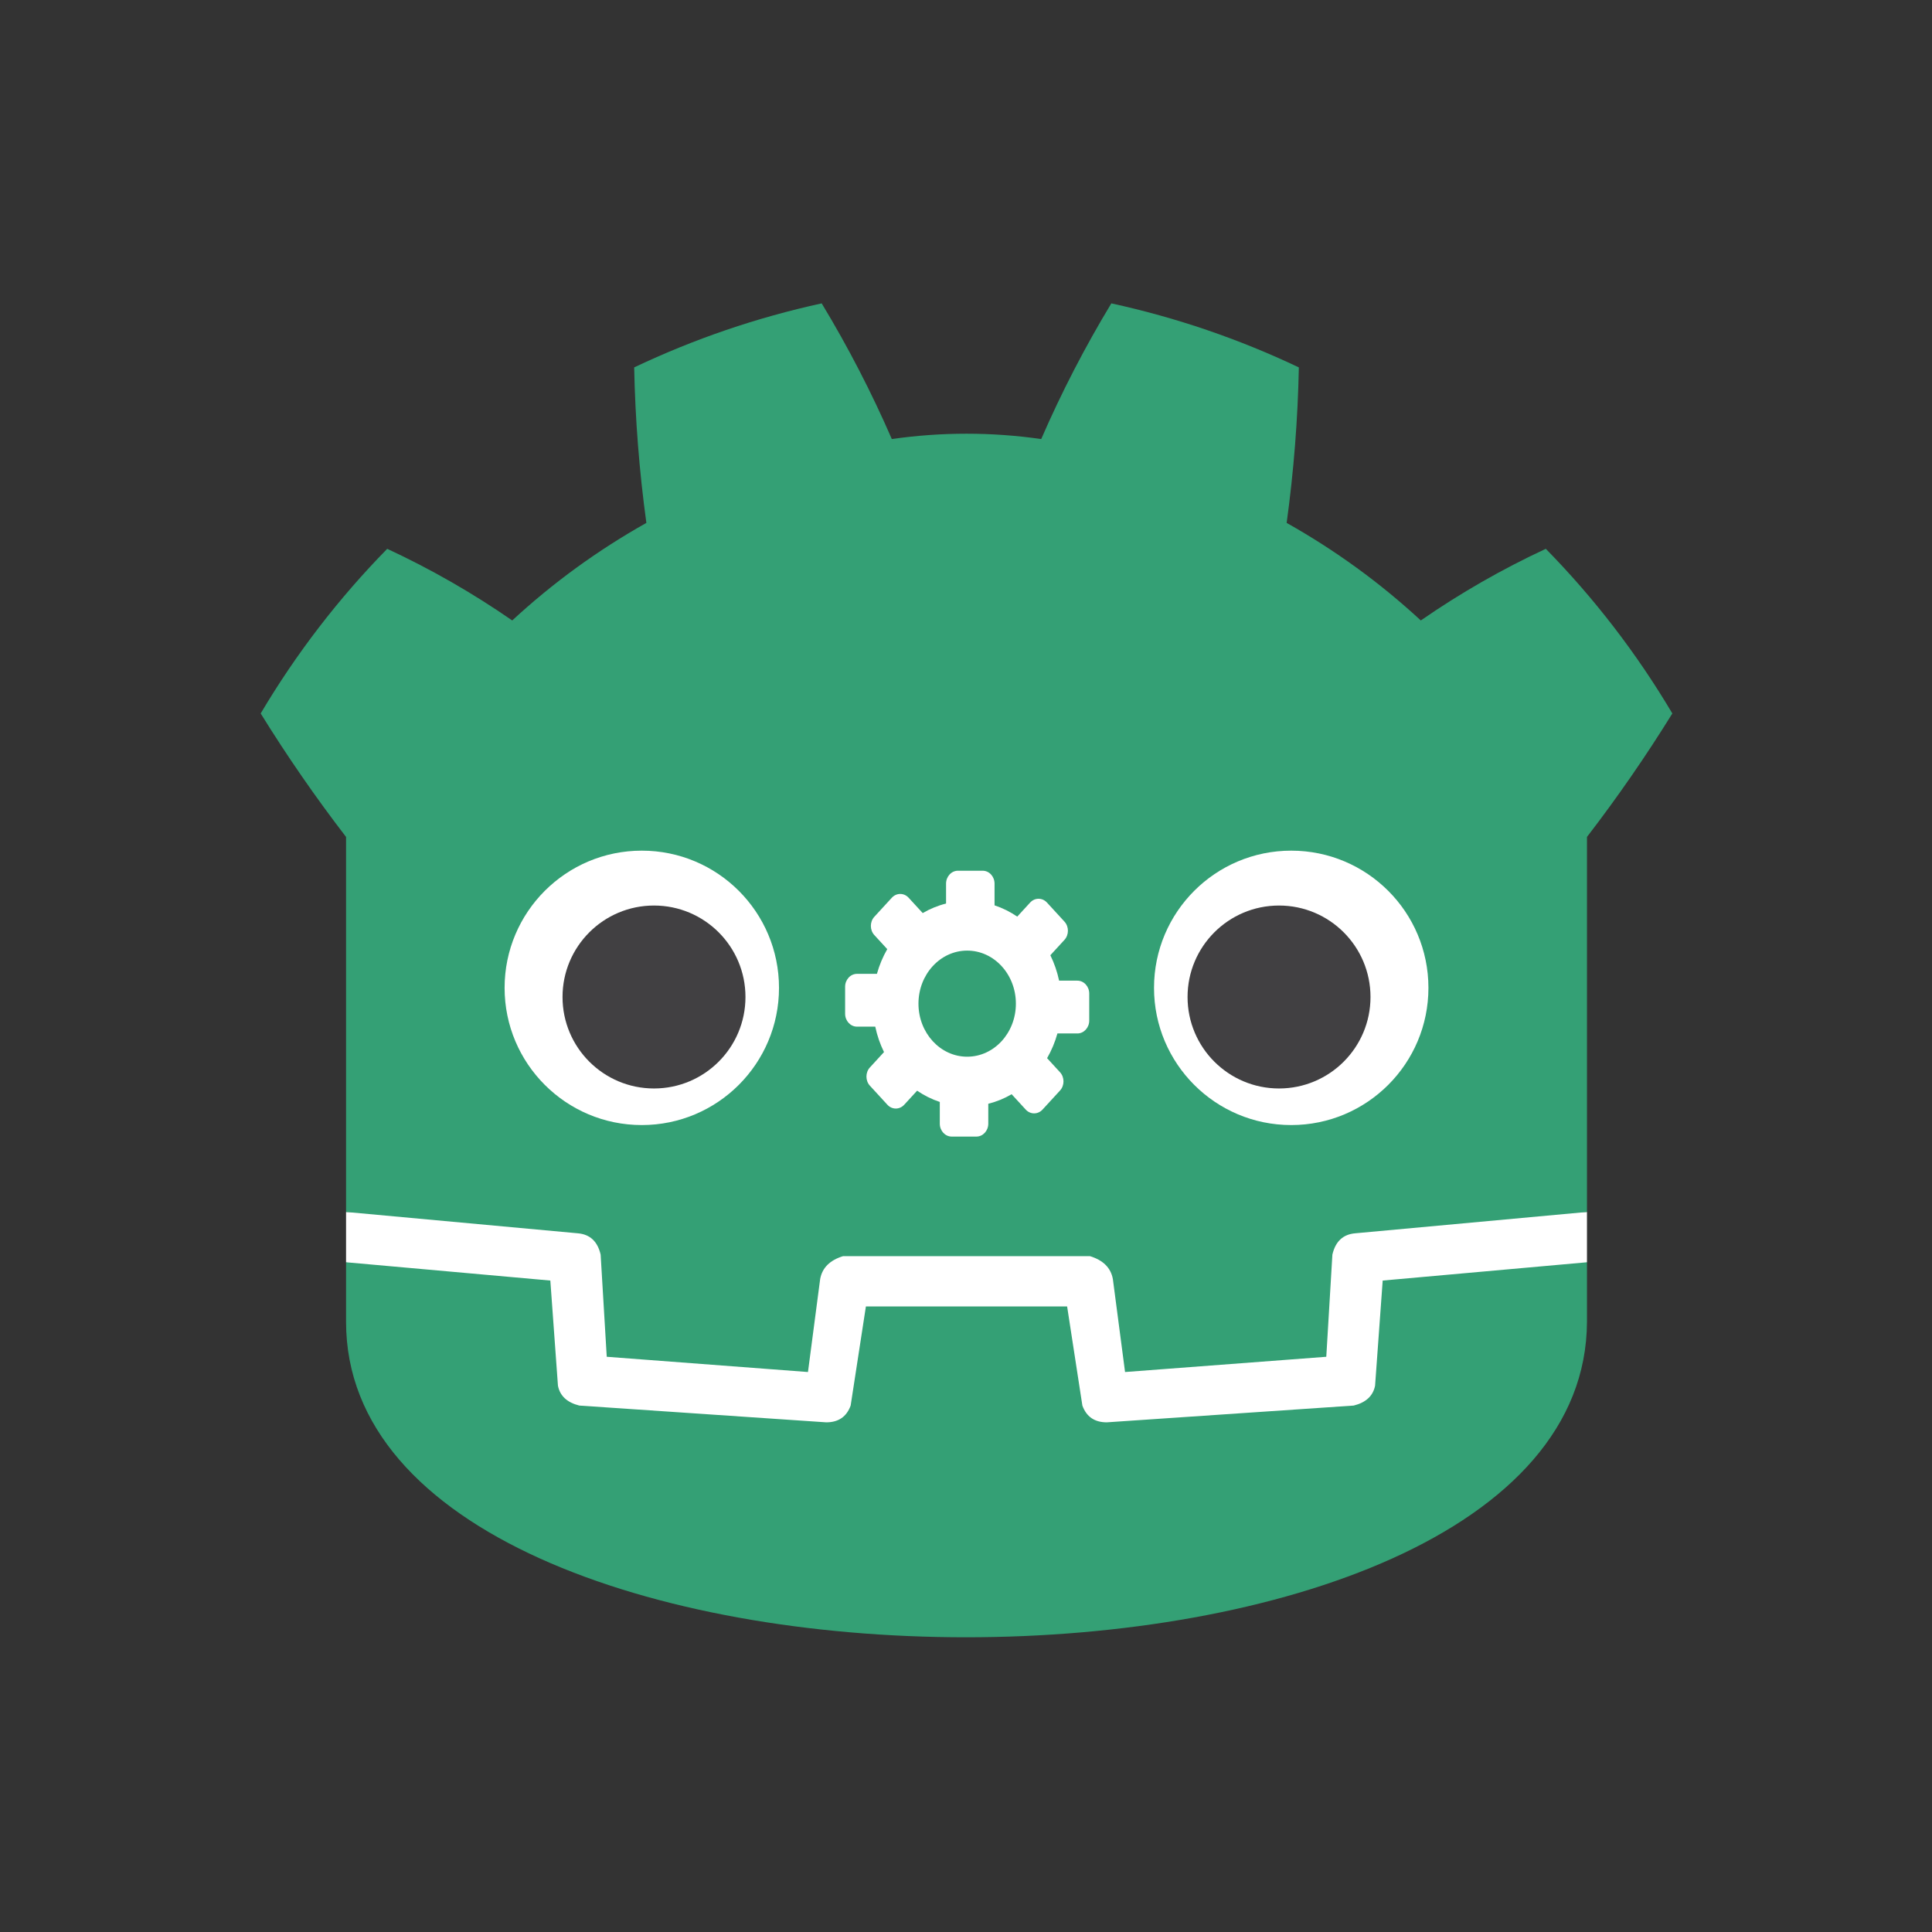 <?xml version="1.0" encoding="UTF-8" standalone="no"?>
<svg
   width="128"
   height="128"
   version="1.1"
   id="svg6"
   sodipodi:docname="icon.svg"
   xml:space="preserve"
   inkscape:version="1.3.2 (091e20e, 2023-11-25, custom)"
   xmlns:inkscape="http://www.inkscape.org/namespaces/inkscape"
   xmlns:sodipodi="http://sodipodi.sourceforge.net/DTD/sodipodi-0.dtd"
   xmlns="http://www.w3.org/2000/svg"
   xmlns:svg="http://www.w3.org/2000/svg"><rect width="100%" height="100%" fill="#333333" stroke="none"/><defs
     id="defs6" /><sodipodi:namedview
     id="namedview6"
     pagecolor="#ffffff"
     bordercolor="#000000"
     borderopacity="0.25"
     inkscape:showpageshadow="2"
     inkscape:pageopacity="0.0"
     inkscape:pagecheckerboard="0"
     inkscape:deskcolor="#d1d1d1"
     inkscape:zoom="6.4140625"
     inkscape:cx="54.957369"
     inkscape:cy="71.951279"
     inkscape:window-width="1920"
     inkscape:window-height="1017"
     inkscape:window-x="-8"
     inkscape:window-y="-8"
     inkscape:window-maximized="1"
     inkscape:current-layer="g4" /><g
     fill="#fff"
     transform="translate(12.322 12.322)scale(.101)"
     id="g4"><path
       d="M105 673v33q407 354 814 0v-33z"
       id="path1" /><path
       fill="#478cbf"
       d="m105 673 152 14q12 1 15 14l4 67 132 10 8-61q2-11 15-15h162q13 4 15 15l8 61 132-10 4-67q3-13 15-14l152-14V427q30-39 56-81-35-59-83-108-43 20-82 47-40-37-88-64 7-51 8-102-59-28-123-42-26 43-46 89-49-7-98 0-20-46-46-89-64 14-123 42 1 51 8 102-48 27-88 64-39-27-82-47-48 49-83 108 26 42 56 81zm0 33v39c0 276 813 276 814 0v-39l-134 12-5 69q-2 10-14 13l-162 11q-12 0-16-11l-10-65H446l-10 65q-4 11-16 11l-162-11q-12-3-14-13l-5-69z"
       id="path2"
       style="fill:#34a075;fill-opacity:1" /><path
       fill-rule="evenodd"
       clip-rule="evenodd"
       d="m 564.757,470.028 11.491,12.516 c 3.025,3.294 3.025,8.683 0,11.977 l -9.254,10.078 c 2.553,5.192 4.501,10.788 5.74,16.679 h 11.988 c 4.278,0 7.779,3.812 7.779,8.47 v 17.699 c 0,4.659 -3.5,8.472 -7.779,8.472 h -13.083 c -1.604,5.766 -3.899,11.206 -6.782,16.205 l 8.486,9.239 c 3.025,3.297 3.025,8.686 0,11.979 l -11.491,12.516 c -3.025,3.293 -7.974,3.293 -10.997,0 l -9.255,-10.08 c -4.766,2.782 -9.905,4.905 -15.316,6.253 v 13.056 c 0,4.658 -3.499,8.47 -7.777,8.47 h -16.251 c -4.278,0 -7.779,-3.812 -7.779,-8.47 v -14.248 c -5.295,-1.749 -10.29,-4.248 -14.878,-7.387 l -8.485,9.242 c -3.027,3.294 -7.975,3.294 -11,0 l -11.491,-12.515 c -3.025,-3.294 -3.025,-8.683 0,-11.977 l 9.255,-10.08 c -2.554,-5.19 -4.504,-10.786 -5.74,-16.678 h -11.992 c -4.277,0 -7.777,-3.811 -7.777,-8.47 v -17.699 c 0,-4.659 3.5,-8.47 7.777,-8.47 h 13.083 c 1.606,-5.766 3.9,-11.206 6.782,-16.205 l -8.485,-9.239 c -3.025,-3.296 -3.025,-8.686 0,-11.978 l 11.493,-12.516 c 3.025,-3.294 7.973,-3.294 10.997,0 l 9.254,10.078 c 4.767,-2.782 9.905,-4.905 15.316,-6.253 v -13.056 c 0,-4.659 3.5,-8.472 7.777,-8.472 h 16.252 c 4.277,0 7.777,3.812 7.777,8.472 v 14.244 c 5.296,1.747 10.292,4.246 14.885,7.386 l 8.48,-9.238 c 3.027,-3.294 7.975,-3.294 11,0 z m -52.321,31.536 c 17.645,0 31.952,15.583 31.952,34.799 0,19.214 -14.308,34.799 -31.952,34.799 -17.644,0 -31.952,-15.583 -31.952,-34.799 0,-19.215 14.309,-34.799 31.952,-34.799 z"
       id="path1-1"
       style="stroke-width:1.36" /><circle
       cx="725"
       cy="526"
       r="90"
       id="circle3"
       style="display:inline" /><circle
       cx="299"
       cy="526"
       r="90"
       id="circle4"
       style="display:inline" /></g><g
     fill="#414042"
     transform="translate(12.322 12.322)scale(.101)"
     id="g6"><circle
       cx="307"
       cy="532"
       r="60"
       id="circle5" /><circle
       cx="717"
       cy="532"
       r="60"
       id="circle6"
       style="display:inline" /></g></svg>
